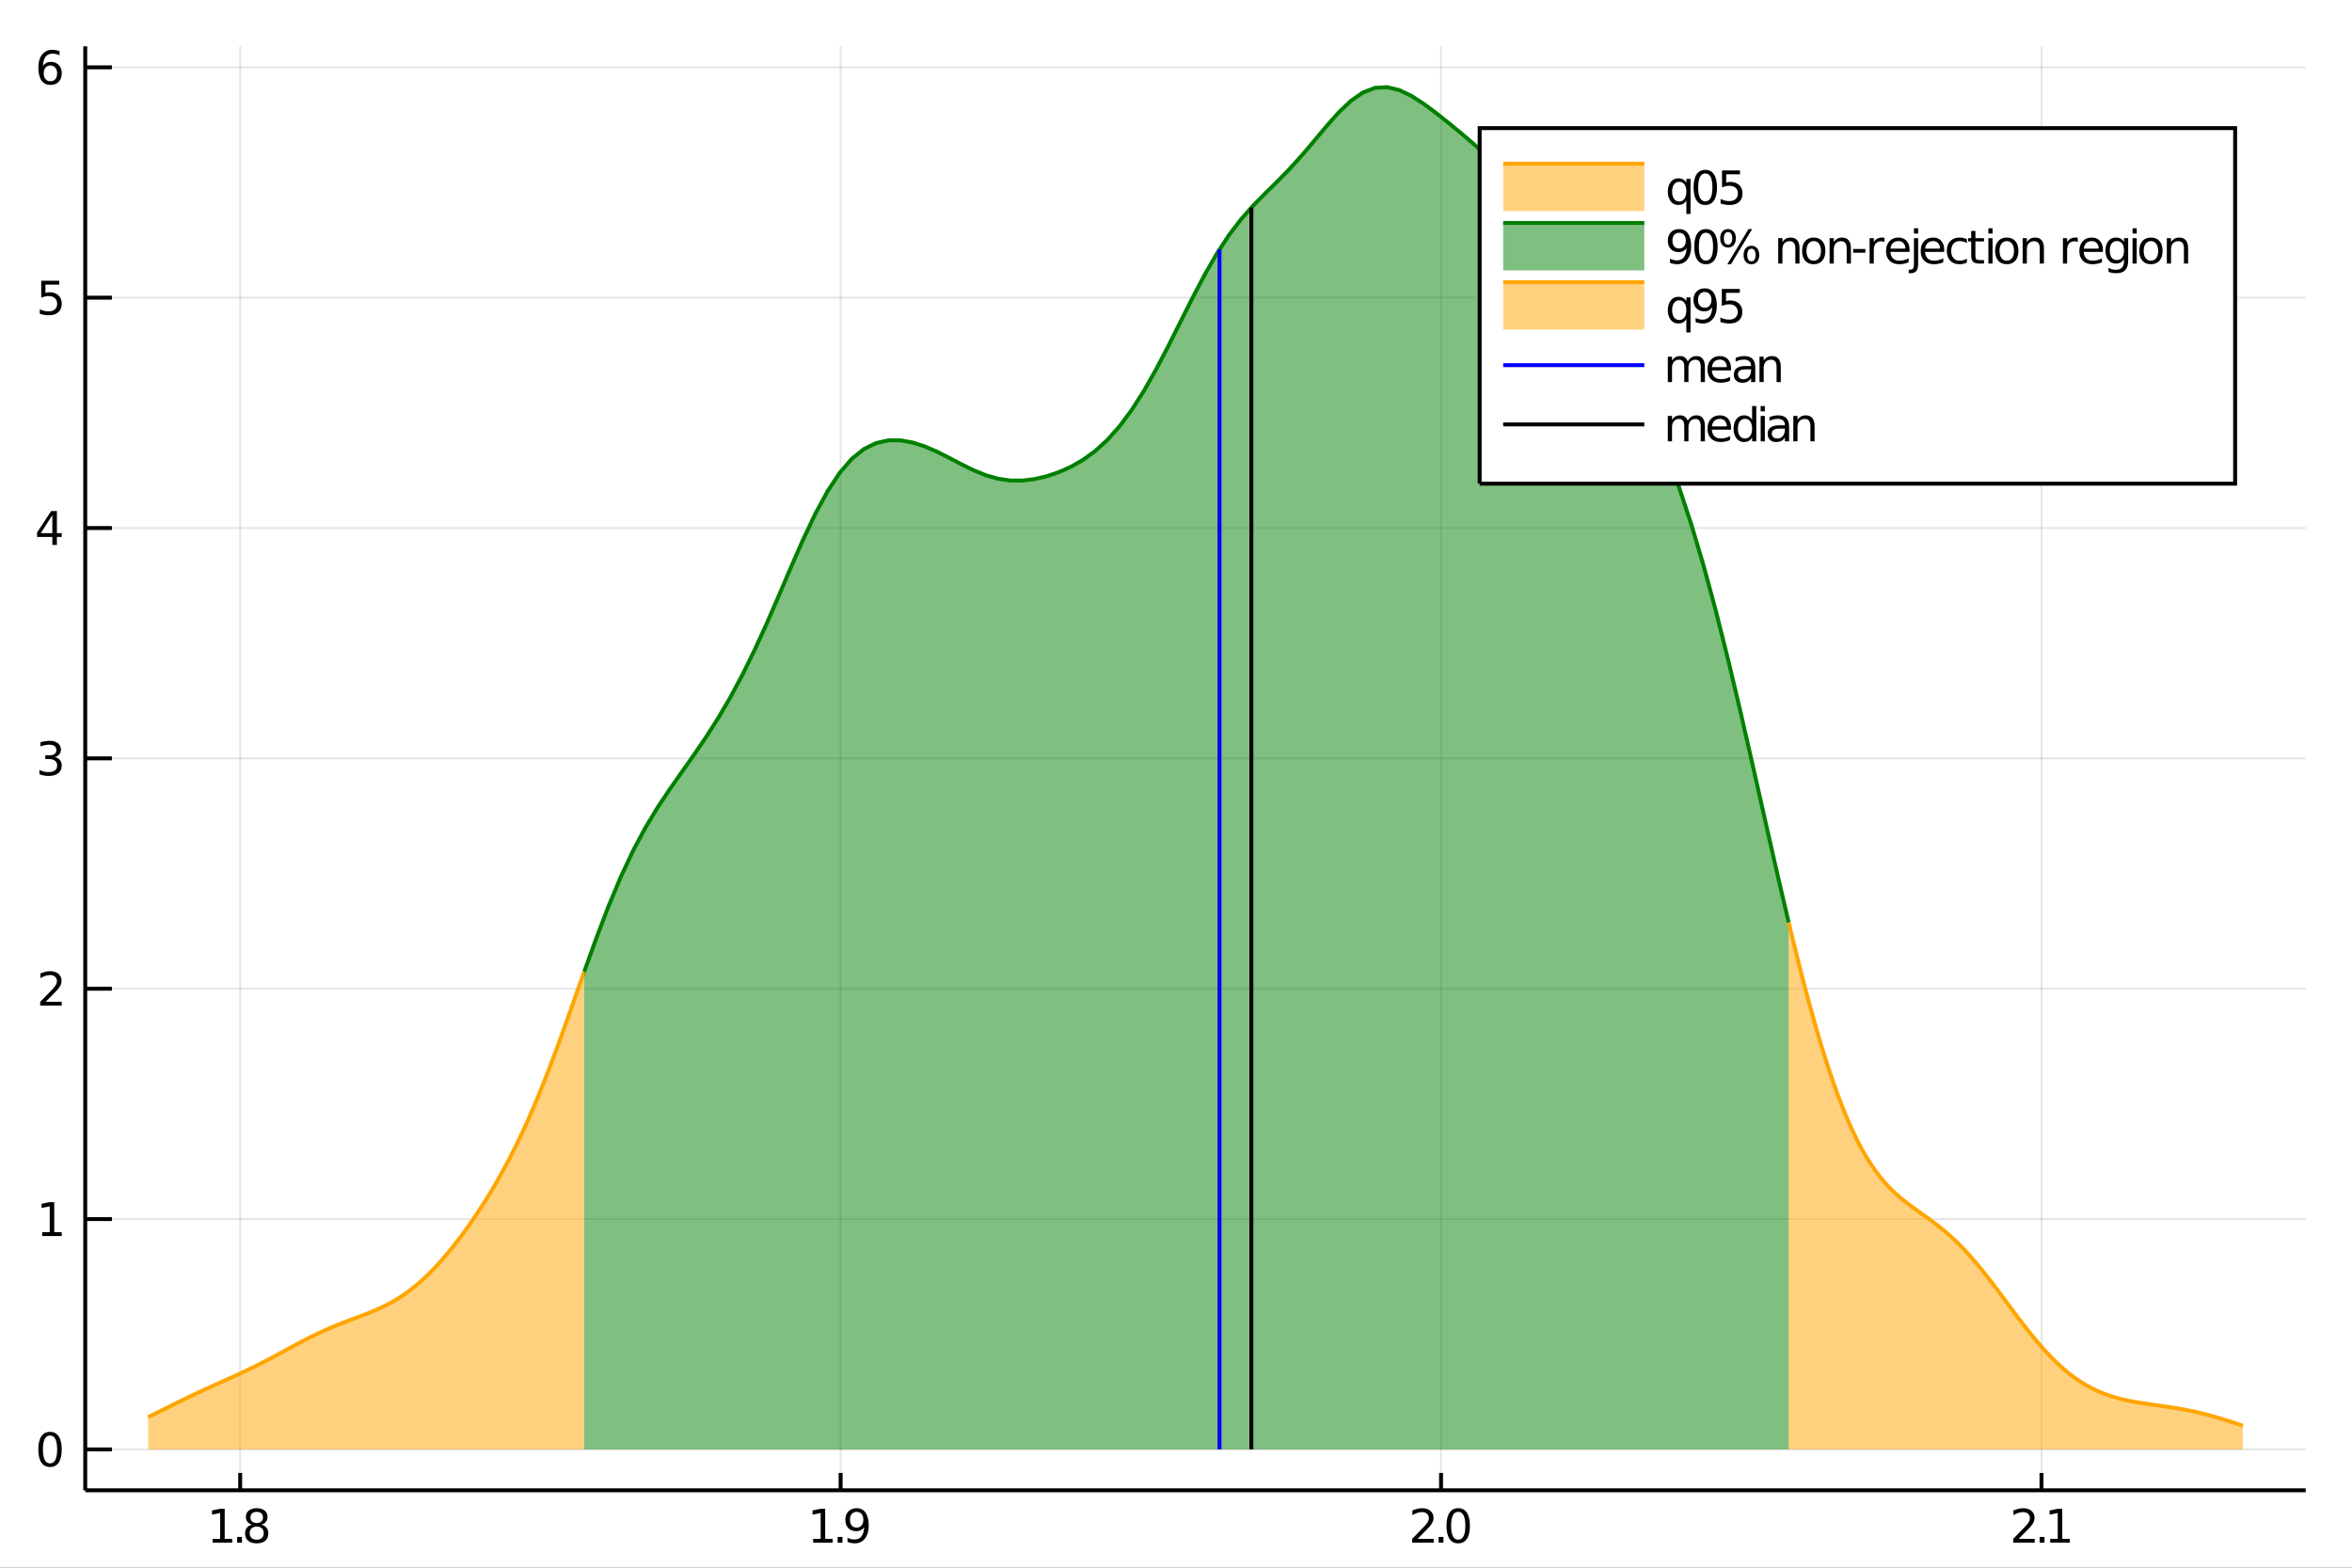 <?xml version="1.0" encoding="utf-8"?>
<svg xmlns="http://www.w3.org/2000/svg" xmlns:xlink="http://www.w3.org/1999/xlink" width="600" height="400" viewBox="0 0 2400 1600">
<rect x="0" y="0" width="2400" height="1600" fill="#333333" stroke="none"/>
<defs>
  <clipPath id="clip050">
    <rect x="0" y="0" width="2400" height="1600"/>
  </clipPath>
</defs>
<path clip-path="url(#clip050)" d="
M0 1600 L2400 1600 L2400 0 L0 0  Z
  " fill="#ffffff" fill-rule="evenodd" fill-opacity="1"/>
<defs>
  <clipPath id="clip051">
    <rect x="480" y="0" width="1681" height="1600"/>
  </clipPath>
</defs>
<path clip-path="url(#clip050)" d="
M86.992 1521.01 L2352.76 1521.01 L2352.76 47.244 L86.992 47.244  Z
  " fill="#ffffff" fill-rule="evenodd" fill-opacity="1"/>
<defs>
  <clipPath id="clip052">
    <rect x="86" y="47" width="2267" height="1475"/>
  </clipPath>
</defs>
<polyline clip-path="url(#clip052)" style="stroke:#000000; stroke-width:2; stroke-opacity:0.1; fill:none" points="
  245.074,1521.01 245.074,47.244 
  "/>
<polyline clip-path="url(#clip052)" style="stroke:#000000; stroke-width:2; stroke-opacity:0.1; fill:none" points="
  857.765,1521.01 857.765,47.244 
  "/>
<polyline clip-path="url(#clip052)" style="stroke:#000000; stroke-width:2; stroke-opacity:0.1; fill:none" points="
  1470.46,1521.01 1470.46,47.244 
  "/>
<polyline clip-path="url(#clip052)" style="stroke:#000000; stroke-width:2; stroke-opacity:0.1; fill:none" points="
  2083.15,1521.01 2083.15,47.244 
  "/>
<polyline clip-path="url(#clip052)" style="stroke:#000000; stroke-width:2; stroke-opacity:0.1; fill:none" points="
  86.992,1479.3 2352.76,1479.3 
  "/>
<polyline clip-path="url(#clip052)" style="stroke:#000000; stroke-width:2; stroke-opacity:0.1; fill:none" points="
  86.992,1244.2 2352.76,1244.2 
  "/>
<polyline clip-path="url(#clip052)" style="stroke:#000000; stroke-width:2; stroke-opacity:0.1; fill:none" points="
  86.992,1009.1 2352.76,1009.1 
  "/>
<polyline clip-path="url(#clip052)" style="stroke:#000000; stroke-width:2; stroke-opacity:0.1; fill:none" points="
  86.992,774.006 2352.76,774.006 
  "/>
<polyline clip-path="url(#clip052)" style="stroke:#000000; stroke-width:2; stroke-opacity:0.1; fill:none" points="
  86.992,538.909 2352.76,538.909 
  "/>
<polyline clip-path="url(#clip052)" style="stroke:#000000; stroke-width:2; stroke-opacity:0.1; fill:none" points="
  86.992,303.812 2352.76,303.812 
  "/>
<polyline clip-path="url(#clip052)" style="stroke:#000000; stroke-width:2; stroke-opacity:0.1; fill:none" points="
  86.992,68.715 2352.76,68.715 
  "/>
<polyline clip-path="url(#clip050)" style="stroke:#000000; stroke-width:4; stroke-opacity:1; fill:none" points="
  86.992,1521.01 2352.76,1521.01 
  "/>
<polyline clip-path="url(#clip050)" style="stroke:#000000; stroke-width:4; stroke-opacity:1; fill:none" points="
  86.992,1521.01 86.992,47.244 
  "/>
<polyline clip-path="url(#clip050)" style="stroke:#000000; stroke-width:4; stroke-opacity:1; fill:none" points="
  245.074,1521.01 245.074,1503.32 
  "/>
<polyline clip-path="url(#clip050)" style="stroke:#000000; stroke-width:4; stroke-opacity:1; fill:none" points="
  857.765,1521.01 857.765,1503.32 
  "/>
<polyline clip-path="url(#clip050)" style="stroke:#000000; stroke-width:4; stroke-opacity:1; fill:none" points="
  1470.46,1521.01 1470.46,1503.32 
  "/>
<polyline clip-path="url(#clip050)" style="stroke:#000000; stroke-width:4; stroke-opacity:1; fill:none" points="
  2083.15,1521.01 2083.15,1503.32 
  "/>
<polyline clip-path="url(#clip050)" style="stroke:#000000; stroke-width:4; stroke-opacity:1; fill:none" points="
  86.992,1479.3 114.181,1479.3 
  "/>
<polyline clip-path="url(#clip050)" style="stroke:#000000; stroke-width:4; stroke-opacity:1; fill:none" points="
  86.992,1244.2 114.181,1244.2 
  "/>
<polyline clip-path="url(#clip050)" style="stroke:#000000; stroke-width:4; stroke-opacity:1; fill:none" points="
  86.992,1009.1 114.181,1009.1 
  "/>
<polyline clip-path="url(#clip050)" style="stroke:#000000; stroke-width:4; stroke-opacity:1; fill:none" points="
  86.992,774.006 114.181,774.006 
  "/>
<polyline clip-path="url(#clip050)" style="stroke:#000000; stroke-width:4; stroke-opacity:1; fill:none" points="
  86.992,538.909 114.181,538.909 
  "/>
<polyline clip-path="url(#clip050)" style="stroke:#000000; stroke-width:4; stroke-opacity:1; fill:none" points="
  86.992,303.812 114.181,303.812 
  "/>
<polyline clip-path="url(#clip050)" style="stroke:#000000; stroke-width:4; stroke-opacity:1; fill:none" points="
  86.992,68.715 114.181,68.715 
  "/>
<path clip-path="url(#clip050)" d="M 0 0 M217.018 1570.54 L224.657 1570.54 L224.657 1544.18 L216.347 1545.85 L216.347 1541.59 L224.611 1539.92 L229.287 1539.92 L229.287 1570.54 L236.926 1570.54 L236.926 1574.48 L217.018 1574.48 L217.018 1570.54 Z" fill="#000000" fill-rule="evenodd" fill-opacity="1" /><path clip-path="url(#clip050)" d="M 0 0 M241.995 1568.6 L246.879 1568.6 L246.879 1574.48 L241.995 1574.48 L241.995 1568.6 Z" fill="#000000" fill-rule="evenodd" fill-opacity="1" /><path clip-path="url(#clip050)" d="M 0 0 M261.949 1558.07 Q258.615 1558.07 256.694 1559.85 Q254.796 1561.63 254.796 1564.76 Q254.796 1567.88 256.694 1569.67 Q258.615 1571.45 261.949 1571.45 Q265.282 1571.45 267.203 1569.67 Q269.125 1567.86 269.125 1564.76 Q269.125 1561.63 267.203 1559.85 Q265.305 1558.07 261.949 1558.07 M257.273 1556.08 Q254.264 1555.34 252.574 1553.28 Q250.907 1551.22 250.907 1548.25 Q250.907 1544.11 253.847 1541.7 Q256.81 1539.29 261.949 1539.29 Q267.111 1539.29 270.051 1541.7 Q272.99 1544.11 272.99 1548.25 Q272.99 1551.22 271.301 1553.28 Q269.634 1555.34 266.648 1556.08 Q270.027 1556.86 271.902 1559.16 Q273.801 1561.45 273.801 1564.76 Q273.801 1569.78 270.722 1572.47 Q267.666 1575.15 261.949 1575.15 Q256.231 1575.15 253.153 1572.47 Q250.097 1569.78 250.097 1564.76 Q250.097 1561.45 251.995 1559.16 Q253.893 1556.86 257.273 1556.08 M255.56 1548.69 Q255.56 1551.38 257.227 1552.88 Q258.916 1554.39 261.949 1554.39 Q264.958 1554.39 266.648 1552.88 Q268.361 1551.38 268.361 1548.69 Q268.361 1546.01 266.648 1544.5 Q264.958 1543 261.949 1543 Q258.916 1543 257.227 1544.5 Q255.56 1546.01 255.56 1548.69 Z" fill="#000000" fill-rule="evenodd" fill-opacity="1" /><path clip-path="url(#clip050)" d="M 0 0 M829.756 1570.54 L837.395 1570.54 L837.395 1544.18 L829.085 1545.85 L829.085 1541.59 L837.349 1539.92 L842.025 1539.92 L842.025 1570.54 L849.664 1570.54 L849.664 1574.48 L829.756 1574.48 L829.756 1570.54 Z" fill="#000000" fill-rule="evenodd" fill-opacity="1" /><path clip-path="url(#clip050)" d="M 0 0 M854.733 1568.6 L859.617 1568.6 L859.617 1574.48 L854.733 1574.48 L854.733 1568.6 Z" fill="#000000" fill-rule="evenodd" fill-opacity="1" /><path clip-path="url(#clip050)" d="M 0 0 M864.825 1573.76 L864.825 1569.5 Q866.585 1570.34 868.39 1570.78 Q870.196 1571.22 871.932 1571.22 Q876.562 1571.22 878.992 1568.11 Q881.446 1564.99 881.793 1558.65 Q880.45 1560.64 878.39 1561.7 Q876.33 1562.77 873.83 1562.77 Q868.645 1562.77 865.613 1559.64 Q862.603 1556.49 862.603 1551.05 Q862.603 1545.73 865.751 1542.51 Q868.9 1539.29 874.131 1539.29 Q880.126 1539.29 883.274 1543.9 Q886.446 1548.48 886.446 1557.23 Q886.446 1565.41 882.557 1570.29 Q878.691 1575.15 872.14 1575.15 Q870.381 1575.15 868.575 1574.8 Q866.77 1574.46 864.825 1573.76 M874.131 1559.11 Q877.279 1559.11 879.108 1556.96 Q880.96 1554.8 880.96 1551.05 Q880.96 1547.33 879.108 1545.17 Q877.279 1543 874.131 1543 Q870.983 1543 869.131 1545.17 Q867.302 1547.33 867.302 1551.05 Q867.302 1554.8 869.131 1556.96 Q870.983 1559.11 874.131 1559.11 Z" fill="#000000" fill-rule="evenodd" fill-opacity="1" /><path clip-path="url(#clip050)" d="M 0 0 M1446.63 1570.54 L1462.95 1570.54 L1462.95 1574.48 L1441 1574.48 L1441 1570.54 Q1443.66 1567.79 1448.25 1563.16 Q1452.85 1558.51 1454.03 1557.17 Q1456.28 1554.64 1457.16 1552.91 Q1458.06 1551.15 1458.06 1549.46 Q1458.06 1546.7 1456.12 1544.97 Q1454.2 1543.23 1451.09 1543.23 Q1448.89 1543.23 1446.44 1543.99 Q1444.01 1544.76 1441.23 1546.31 L1441.23 1541.59 Q1444.06 1540.45 1446.51 1539.87 Q1448.96 1539.29 1451 1539.29 Q1456.37 1539.29 1459.57 1541.98 Q1462.76 1544.67 1462.76 1549.16 Q1462.76 1551.29 1461.95 1553.21 Q1461.16 1555.1 1459.06 1557.7 Q1458.48 1558.37 1455.38 1561.59 Q1452.27 1564.78 1446.63 1570.54 Z" fill="#000000" fill-rule="evenodd" fill-opacity="1" /><path clip-path="url(#clip050)" d="M 0 0 M1468.01 1568.6 L1472.9 1568.6 L1472.9 1574.48 L1468.01 1574.48 L1468.01 1568.6 Z" fill="#000000" fill-rule="evenodd" fill-opacity="1" /><path clip-path="url(#clip050)" d="M 0 0 M1487.97 1543 Q1484.36 1543 1482.53 1546.56 Q1480.72 1550.11 1480.72 1557.23 Q1480.72 1564.34 1482.53 1567.91 Q1484.36 1571.45 1487.97 1571.45 Q1491.6 1571.45 1493.41 1567.91 Q1495.24 1564.34 1495.24 1557.23 Q1495.24 1550.11 1493.41 1546.56 Q1491.6 1543 1487.97 1543 M1487.97 1539.29 Q1493.78 1539.29 1496.83 1543.9 Q1499.91 1548.48 1499.91 1557.23 Q1499.91 1565.96 1496.83 1570.57 Q1493.78 1575.15 1487.97 1575.15 Q1482.16 1575.15 1479.08 1570.57 Q1476.02 1565.96 1476.02 1557.23 Q1476.02 1548.48 1479.08 1543.9 Q1482.16 1539.29 1487.97 1539.29 Z" fill="#000000" fill-rule="evenodd" fill-opacity="1" /><path clip-path="url(#clip050)" d="M 0 0 M2059.93 1570.54 L2076.25 1570.54 L2076.25 1574.48 L2054.31 1574.48 L2054.31 1570.54 Q2056.97 1567.79 2061.55 1563.16 Q2066.16 1558.51 2067.34 1557.17 Q2069.58 1554.64 2070.46 1552.91 Q2071.37 1551.15 2071.37 1549.46 Q2071.37 1546.7 2069.42 1544.97 Q2067.5 1543.23 2064.4 1543.23 Q2062.2 1543.23 2059.75 1543.99 Q2057.32 1544.76 2054.54 1546.31 L2054.54 1541.59 Q2057.36 1540.45 2059.81 1539.87 Q2062.27 1539.29 2064.31 1539.29 Q2069.68 1539.29 2072.87 1541.98 Q2076.06 1544.67 2076.06 1549.16 Q2076.06 1551.29 2075.25 1553.21 Q2074.47 1555.1 2072.36 1557.7 Q2071.78 1558.37 2068.68 1561.59 Q2065.58 1564.78 2059.93 1570.54 Z" fill="#000000" fill-rule="evenodd" fill-opacity="1" /><path clip-path="url(#clip050)" d="M 0 0 M2081.32 1568.6 L2086.2 1568.6 L2086.2 1574.48 L2081.32 1574.48 L2081.32 1568.6 Z" fill="#000000" fill-rule="evenodd" fill-opacity="1" /><path clip-path="url(#clip050)" d="M 0 0 M2092.08 1570.54 L2099.72 1570.54 L2099.72 1544.18 L2091.41 1545.85 L2091.41 1541.59 L2099.68 1539.92 L2104.35 1539.92 L2104.35 1570.54 L2111.99 1570.54 L2111.99 1574.48 L2092.08 1574.48 L2092.08 1570.54 Z" fill="#000000" fill-rule="evenodd" fill-opacity="1" /><path clip-path="url(#clip050)" d="M 0 0 M51.048 1465.1 Q47.437 1465.1 45.608 1468.66 Q43.802 1472.2 43.802 1479.33 Q43.802 1486.44 45.608 1490 Q47.437 1493.55 51.048 1493.55 Q54.682 1493.55 56.487 1490 Q58.316 1486.44 58.316 1479.33 Q58.316 1472.2 56.487 1468.66 Q54.682 1465.1 51.048 1465.1 M51.048 1461.39 Q56.858 1461.39 59.913 1466 Q62.992 1470.58 62.992 1479.33 Q62.992 1488.06 59.913 1492.67 Q56.858 1497.25 51.048 1497.25 Q45.238 1497.25 42.159 1492.67 Q39.103 1488.06 39.103 1479.33 Q39.103 1470.58 42.159 1466 Q45.238 1461.39 51.048 1461.39 Z" fill="#000000" fill-rule="evenodd" fill-opacity="1" /><path clip-path="url(#clip050)" d="M 0 0 M43.085 1257.55 L50.724 1257.55 L50.724 1231.18 L42.413 1232.85 L42.413 1228.59 L50.677 1226.92 L55.353 1226.92 L55.353 1257.55 L62.992 1257.55 L62.992 1261.48 L43.085 1261.48 L43.085 1257.55 Z" fill="#000000" fill-rule="evenodd" fill-opacity="1" /><path clip-path="url(#clip050)" d="M 0 0 M46.673 1022.45 L62.992 1022.45 L62.992 1026.38 L41.048 1026.38 L41.048 1022.45 Q43.71 1019.69 48.293 1015.06 Q52.9 1010.41 54.08 1009.07 Q56.325 1006.55 57.205 1004.81 Q58.108 1003.05 58.108 1001.36 Q58.108 998.606 56.163 996.87 Q54.242 995.133 51.14 995.133 Q48.941 995.133 46.488 995.897 Q44.057 996.661 41.279 998.212 L41.279 993.49 Q44.103 992.356 46.557 991.777 Q49.011 991.198 51.048 991.198 Q56.418 991.198 59.612 993.883 Q62.807 996.569 62.807 1001.06 Q62.807 1003.19 61.997 1005.11 Q61.21 1007.01 59.103 1009.6 Q58.525 1010.27 55.423 1013.49 Q52.321 1016.68 46.673 1022.45 Z" fill="#000000" fill-rule="evenodd" fill-opacity="1" /><path clip-path="url(#clip050)" d="M 0 0 M55.862 772.652 Q59.219 773.37 61.094 775.638 Q62.992 777.907 62.992 781.24 Q62.992 786.356 59.474 789.157 Q55.955 791.957 49.474 791.957 Q47.298 791.957 44.983 791.518 Q42.691 791.101 40.238 790.245 L40.238 785.731 Q42.182 786.865 44.497 787.444 Q46.812 788.022 49.335 788.022 Q53.733 788.022 56.025 786.286 Q58.339 784.55 58.339 781.24 Q58.339 778.184 56.187 776.471 Q54.057 774.735 50.238 774.735 L46.21 774.735 L46.21 770.893 L50.423 770.893 Q53.872 770.893 55.7 769.527 Q57.529 768.138 57.529 765.546 Q57.529 762.884 55.631 761.472 Q53.756 760.036 50.238 760.036 Q48.316 760.036 46.117 760.453 Q43.918 760.87 41.279 761.749 L41.279 757.583 Q43.941 756.842 46.256 756.472 Q48.594 756.101 50.654 756.101 Q55.978 756.101 59.08 758.532 Q62.182 760.939 62.182 765.059 Q62.182 767.93 60.538 769.921 Q58.895 771.888 55.862 772.652 Z" fill="#000000" fill-rule="evenodd" fill-opacity="1" /><path clip-path="url(#clip050)" d="M 0 0 M53.409 525.703 L41.603 544.152 L53.409 544.152 L53.409 525.703 M52.182 521.629 L58.062 521.629 L58.062 544.152 L62.992 544.152 L62.992 548.041 L58.062 548.041 L58.062 556.189 L53.409 556.189 L53.409 548.041 L37.807 548.041 L37.807 543.527 L52.182 521.629 Z" fill="#000000" fill-rule="evenodd" fill-opacity="1" /><path clip-path="url(#clip050)" d="M 0 0 M42.09 286.532 L60.446 286.532 L60.446 290.467 L46.372 290.467 L46.372 298.939 Q47.39 298.592 48.409 298.43 Q49.427 298.245 50.446 298.245 Q56.233 298.245 59.612 301.416 Q62.992 304.587 62.992 310.004 Q62.992 315.583 59.52 318.685 Q56.048 321.763 49.728 321.763 Q47.552 321.763 45.284 321.393 Q43.038 321.022 40.631 320.282 L40.631 315.583 Q42.715 316.717 44.937 317.273 Q47.159 317.828 49.636 317.828 Q53.64 317.828 55.978 315.722 Q58.316 313.615 58.316 310.004 Q58.316 306.393 55.978 304.286 Q53.64 302.18 49.636 302.18 Q47.761 302.18 45.886 302.597 Q44.034 303.013 42.09 303.893 L42.09 286.532 Z" fill="#000000" fill-rule="evenodd" fill-opacity="1" /><path clip-path="url(#clip050)" d="M 0 0 M51.464 66.851 Q48.316 66.851 46.464 69.004 Q44.636 71.157 44.636 74.907 Q44.636 78.634 46.464 80.81 Q48.316 82.962 51.464 82.962 Q54.612 82.962 56.441 80.81 Q58.293 78.634 58.293 74.907 Q58.293 71.157 56.441 69.004 Q54.612 66.851 51.464 66.851 M60.747 52.199 L60.747 56.458 Q58.987 55.625 57.182 55.185 Q55.4 54.745 53.64 54.745 Q49.011 54.745 46.557 57.87 Q44.127 60.995 43.779 67.314 Q45.145 65.3 47.205 64.236 Q49.265 63.148 51.742 63.148 Q56.95 63.148 59.96 66.319 Q62.992 69.467 62.992 74.907 Q62.992 80.231 59.844 83.448 Q56.696 86.666 51.464 86.666 Q45.469 86.666 42.298 82.083 Q39.127 77.476 39.127 68.749 Q39.127 60.555 43.015 55.694 Q46.904 50.81 53.455 50.81 Q55.214 50.81 56.997 51.157 Q58.802 51.504 60.747 52.199 Z" fill="#000000" fill-rule="evenodd" fill-opacity="1" /><path clip-path="url(#clip052)" d="
M151.118 1446.35 L155.613 1444.15 L160.109 1441.92 L164.605 1439.68 L169.101 1437.44 L173.597 1435.19 L178.092 1432.95 L182.588 1430.73 L187.084 1428.53 L191.58 1426.35 
  L196.076 1424.2 L200.572 1422.07 L205.067 1419.97 L209.563 1417.9 L214.059 1415.85 L218.555 1413.82 L223.051 1411.8 L227.547 1409.78 L232.042 1407.76 L236.538 1405.73 
  L241.034 1403.68 L245.53 1401.6 L250.026 1399.49 L254.521 1397.34 L259.017 1395.15 L263.513 1392.91 L268.009 1390.63 L272.505 1388.3 L277.001 1385.93 L281.496 1383.53 
  L285.992 1381.1 L290.488 1378.66 L294.984 1376.22 L299.48 1373.78 L303.976 1371.37 L308.471 1368.99 L312.967 1366.65 L317.463 1364.37 L321.959 1362.16 L326.455 1360.02 
  L330.95 1357.96 L335.446 1355.98 L339.942 1354.07 L344.438 1352.23 L348.934 1350.46 L353.43 1348.73 L357.925 1347.03 L362.421 1345.35 L366.917 1343.67 L371.413 1341.95 
  L375.909 1340.19 L380.405 1338.35 L384.9 1336.41 L389.396 1334.36 L393.892 1332.15 L398.388 1329.79 L402.884 1327.24 L407.379 1324.49 L411.875 1321.52 L416.371 1318.34 
  L420.867 1314.92 L425.363 1311.26 L429.859 1307.36 L434.354 1303.23 L438.85 1298.85 L443.346 1294.24 L447.842 1289.4 L452.338 1284.33 L456.834 1279.05 L461.329 1273.55 
  L465.825 1267.85 L470.321 1261.94 L474.817 1255.84 L479.313 1249.53 L483.809 1243.02 L488.304 1236.31 L492.8 1229.38 L497.296 1222.23 L501.792 1214.85 L506.288 1207.21 
  L510.783 1199.31 L515.279 1191.13 L519.775 1182.65 L524.271 1173.86 L528.767 1164.73 L533.263 1155.27 L537.758 1145.45 L542.254 1135.27 L546.75 1124.74 L551.246 1113.86 
  L555.742 1102.63 L560.238 1091.09 L564.733 1079.25 L569.229 1067.15 L573.725 1054.82 L578.221 1042.31 L582.717 1029.67 L587.212 1016.95 L591.708 1004.22 L596.204 991.518 
  L596.204 1479.3 L591.708 1479.3 L587.212 1479.3 L582.717 1479.3 L578.221 1479.3 L573.725 1479.3 L569.229 1479.3 L564.733 1479.3 L560.238 1479.3 L555.742 1479.3 
  L551.246 1479.3 L546.75 1479.3 L542.254 1479.3 L537.758 1479.3 L533.263 1479.3 L528.767 1479.3 L524.271 1479.3 L519.775 1479.3 L515.279 1479.3 L510.783 1479.3 
  L506.288 1479.3 L501.792 1479.3 L497.296 1479.3 L492.8 1479.3 L488.304 1479.3 L483.809 1479.3 L479.313 1479.3 L474.817 1479.3 L470.321 1479.3 L465.825 1479.3 
  L461.329 1479.3 L456.834 1479.3 L452.338 1479.3 L447.842 1479.3 L443.346 1479.3 L438.85 1479.3 L434.354 1479.3 L429.859 1479.3 L425.363 1479.3 L420.867 1479.3 
  L416.371 1479.3 L411.875 1479.3 L407.379 1479.3 L402.884 1479.3 L398.388 1479.3 L393.892 1479.3 L389.396 1479.3 L384.9 1479.3 L380.405 1479.3 L375.909 1479.3 
  L371.413 1479.3 L366.917 1479.3 L362.421 1479.3 L357.925 1479.3 L353.43 1479.3 L348.934 1479.3 L344.438 1479.3 L339.942 1479.3 L335.446 1479.3 L330.95 1479.3 
  L326.455 1479.3 L321.959 1479.3 L317.463 1479.3 L312.967 1479.3 L308.471 1479.3 L303.976 1479.3 L299.48 1479.3 L294.984 1479.3 L290.488 1479.3 L285.992 1479.3 
  L281.496 1479.3 L277.001 1479.3 L272.505 1479.3 L268.009 1479.3 L263.513 1479.3 L259.017 1479.3 L254.521 1479.3 L250.026 1479.3 L245.53 1479.3 L241.034 1479.3 
  L236.538 1479.3 L232.042 1479.3 L227.547 1479.3 L223.051 1479.3 L218.555 1479.3 L214.059 1479.3 L209.563 1479.3 L205.067 1479.3 L200.572 1479.3 L196.076 1479.3 
  L191.58 1479.3 L187.084 1479.3 L182.588 1479.3 L178.092 1479.3 L173.597 1479.3 L169.101 1479.3 L164.605 1479.3 L160.109 1479.3 L155.613 1479.3 L151.118 1479.3 
   Z
  " fill="#ffa500" fill-rule="evenodd" fill-opacity="0.5"/>
<polyline clip-path="url(#clip052)" style="stroke:#ffa500; stroke-width:4; stroke-opacity:1; fill:none" points="
  151.118,1446.35 155.613,1444.15 160.109,1441.92 164.605,1439.68 169.101,1437.44 173.597,1435.19 178.092,1432.95 182.588,1430.73 187.084,1428.53 191.58,1426.35 
  196.076,1424.2 200.572,1422.07 205.067,1419.97 209.563,1417.9 214.059,1415.85 218.555,1413.82 223.051,1411.8 227.547,1409.78 232.042,1407.76 236.538,1405.73 
  241.034,1403.68 245.53,1401.6 250.026,1399.49 254.521,1397.34 259.017,1395.15 263.513,1392.91 268.009,1390.63 272.505,1388.3 277.001,1385.93 281.496,1383.53 
  285.992,1381.1 290.488,1378.66 294.984,1376.22 299.48,1373.78 303.976,1371.37 308.471,1368.99 312.967,1366.65 317.463,1364.37 321.959,1362.16 326.455,1360.02 
  330.95,1357.96 335.446,1355.98 339.942,1354.07 344.438,1352.23 348.934,1350.46 353.43,1348.73 357.925,1347.03 362.421,1345.35 366.917,1343.67 371.413,1341.95 
  375.909,1340.19 380.405,1338.35 384.9,1336.41 389.396,1334.36 393.892,1332.15 398.388,1329.79 402.884,1327.24 407.379,1324.49 411.875,1321.52 416.371,1318.34 
  420.867,1314.92 425.363,1311.26 429.859,1307.36 434.354,1303.23 438.85,1298.85 443.346,1294.24 447.842,1289.4 452.338,1284.33 456.834,1279.05 461.329,1273.55 
  465.825,1267.85 470.321,1261.94 474.817,1255.84 479.313,1249.53 483.809,1243.02 488.304,1236.31 492.8,1229.38 497.296,1222.23 501.792,1214.85 506.288,1207.21 
  510.783,1199.31 515.279,1191.13 519.775,1182.65 524.271,1173.86 528.767,1164.73 533.263,1155.27 537.758,1145.45 542.254,1135.27 546.75,1124.74 551.246,1113.86 
  555.742,1102.63 560.238,1091.09 564.733,1079.25 569.229,1067.15 573.725,1054.82 578.221,1042.31 582.717,1029.67 587.212,1016.95 591.708,1004.22 596.204,991.518 
  
  "/>
<path clip-path="url(#clip052)" d="
M596.204 991.518 L608.618 957.143 L621.033 924.674 L633.447 894.993 L645.861 868.541 L658.275 845.266 L670.69 824.676 L683.104 805.98 L695.518 788.272 L707.932 770.677 
  L720.347 752.448 L732.761 732.986 L745.175 711.834 L757.589 688.684 L770.004 663.427 L782.418 636.239 L794.832 607.662 L807.246 578.626 L819.661 550.356 L832.075 524.18 
  L844.489 501.285 L856.903 482.503 L869.318 468.182 L881.732 458.216 L894.146 452.16 L906.56 449.424 L918.975 449.42 L931.389 451.645 L943.803 455.669 L956.217 461.061 
  L968.632 467.317 L981.046 473.83 L993.46 479.933 L1005.87 485.001 L1018.29 488.567 L1030.7 490.394 L1043.12 490.484 L1055.53 488.991 L1067.95 486.106 L1080.36 481.931 
  L1092.77 476.406 L1105.19 469.304 L1117.6 460.279 L1130.02 448.957 L1142.43 435.028 L1154.85 418.329 L1167.26 398.901 L1179.67 377.043 L1192.09 353.331 L1204.5 328.605 
  L1216.92 303.899 L1229.33 280.298 L1241.75 258.739 L1254.16 239.802 L1266.57 223.567 L1278.99 209.586 L1291.4 196.999 L1303.82 184.782 L1316.23 172.051 L1328.64 158.333 
  L1341.06 143.723 L1353.47 128.891 L1365.89 114.923 L1378.3 103.061 L1390.72 94.401 L1403.13 89.643 L1415.54 88.954 L1427.96 91.973 L1440.37 97.951 L1452.79 105.975 
  L1465.2 115.207 L1477.62 125.053 L1490.03 135.249 L1502.44 145.82 L1514.86 156.993 L1527.27 169.065 L1539.69 182.306 L1552.1 196.898 L1564.52 212.913 L1576.93 230.316 
  L1589.34 248.988 L1601.76 268.751 L1614.17 289.416 L1626.59 310.834 L1639 332.964 L1651.42 355.914 L1663.83 379.976 L1676.24 405.605 L1688.66 433.38 L1701.07 463.924 
  L1713.49 497.818 L1725.9 535.513 L1738.32 577.241 L1750.73 622.954 L1763.14 672.282 L1775.56 724.541 L1787.97 778.775 L1800.39 833.841 L1812.8 888.499 L1825.21 941.517 
  L1825.21 1479.3 L1812.8 1479.3 L1800.39 1479.3 L1787.97 1479.3 L1775.56 1479.3 L1763.14 1479.3 L1750.73 1479.3 L1738.32 1479.3 L1725.9 1479.3 L1713.49 1479.3 
  L1701.07 1479.3 L1688.66 1479.3 L1676.24 1479.3 L1663.83 1479.3 L1651.42 1479.3 L1639 1479.3 L1626.59 1479.3 L1614.17 1479.3 L1601.76 1479.3 L1589.34 1479.3 
  L1576.93 1479.3 L1564.52 1479.3 L1552.1 1479.3 L1539.69 1479.3 L1527.27 1479.3 L1514.86 1479.3 L1502.44 1479.3 L1490.03 1479.3 L1477.62 1479.3 L1465.2 1479.3 
  L1452.79 1479.3 L1440.37 1479.3 L1427.96 1479.3 L1415.54 1479.3 L1403.13 1479.3 L1390.72 1479.3 L1378.3 1479.3 L1365.89 1479.3 L1353.47 1479.3 L1341.06 1479.3 
  L1328.64 1479.3 L1316.23 1479.3 L1303.82 1479.3 L1291.4 1479.3 L1278.99 1479.3 L1266.57 1479.3 L1254.16 1479.3 L1241.75 1479.3 L1229.33 1479.3 L1216.92 1479.3 
  L1204.5 1479.3 L1192.09 1479.3 L1179.67 1479.3 L1167.26 1479.3 L1154.85 1479.3 L1142.43 1479.3 L1130.02 1479.3 L1117.6 1479.3 L1105.19 1479.3 L1092.77 1479.3 
  L1080.36 1479.3 L1067.95 1479.3 L1055.53 1479.3 L1043.12 1479.3 L1030.7 1479.3 L1018.29 1479.3 L1005.87 1479.3 L993.46 1479.3 L981.046 1479.3 L968.632 1479.3 
  L956.217 1479.3 L943.803 1479.3 L931.389 1479.3 L918.975 1479.3 L906.56 1479.3 L894.146 1479.3 L881.732 1479.3 L869.318 1479.3 L856.903 1479.3 L844.489 1479.3 
  L832.075 1479.3 L819.661 1479.3 L807.246 1479.3 L794.832 1479.3 L782.418 1479.3 L770.004 1479.3 L757.589 1479.3 L745.175 1479.3 L732.761 1479.3 L720.347 1479.3 
  L707.932 1479.3 L695.518 1479.3 L683.104 1479.3 L670.69 1479.3 L658.275 1479.3 L645.861 1479.3 L633.447 1479.3 L621.033 1479.3 L608.618 1479.3 L596.204 1479.3 
   Z
  " fill="#008000" fill-rule="evenodd" fill-opacity="0.5"/>
<polyline clip-path="url(#clip052)" style="stroke:#008000; stroke-width:4; stroke-opacity:1; fill:none" points="
  596.204,991.518 608.618,957.143 621.033,924.674 633.447,894.993 645.861,868.541 658.275,845.266 670.69,824.676 683.104,805.98 695.518,788.272 707.932,770.677 
  720.347,752.448 732.761,732.986 745.175,711.834 757.589,688.684 770.004,663.427 782.418,636.239 794.832,607.662 807.246,578.626 819.661,550.356 832.075,524.18 
  844.489,501.285 856.903,482.503 869.318,468.182 881.732,458.216 894.146,452.16 906.56,449.424 918.975,449.42 931.389,451.645 943.803,455.669 956.217,461.061 
  968.632,467.317 981.046,473.83 993.46,479.933 1005.87,485.001 1018.29,488.567 1030.7,490.394 1043.12,490.484 1055.53,488.991 1067.95,486.106 1080.36,481.931 
  1092.77,476.406 1105.19,469.304 1117.6,460.279 1130.02,448.957 1142.43,435.028 1154.85,418.329 1167.26,398.901 1179.67,377.043 1192.09,353.331 1204.5,328.605 
  1216.92,303.899 1229.33,280.298 1241.75,258.739 1254.16,239.802 1266.57,223.567 1278.99,209.586 1291.4,196.999 1303.82,184.782 1316.23,172.051 1328.64,158.333 
  1341.06,143.723 1353.47,128.891 1365.89,114.923 1378.3,103.061 1390.72,94.401 1403.13,89.643 1415.54,88.954 1427.96,91.973 1440.37,97.951 1452.79,105.975 
  1465.2,115.207 1477.62,125.053 1490.03,135.249 1502.44,145.82 1514.86,156.993 1527.27,169.065 1539.69,182.306 1552.1,196.898 1564.52,212.913 1576.93,230.316 
  1589.34,248.988 1601.76,268.751 1614.17,289.416 1626.59,310.834 1639,332.964 1651.42,355.914 1663.83,379.976 1676.24,405.605 1688.66,433.38 1701.07,463.924 
  1713.49,497.818 1725.9,535.513 1738.32,577.241 1750.73,622.954 1763.14,672.282 1775.56,724.541 1787.97,778.775 1800.39,833.841 1812.8,888.499 1825.21,941.517 
  
  "/>
<path clip-path="url(#clip052)" d="
M1825.21 941.517 L1829.9 960.84 L1834.58 979.707 L1839.26 998.064 L1843.94 1015.86 L1848.62 1033.04 L1853.3 1049.58 L1857.98 1065.42 L1862.66 1080.54 L1867.34 1094.91 
  L1872.02 1108.5 L1876.71 1121.3 L1881.39 1133.3 L1886.07 1144.5 L1890.75 1154.89 L1895.43 1164.5 L1900.11 1173.34 L1904.79 1181.44 L1909.47 1188.83 L1914.15 1195.55 
  L1918.83 1201.66 L1923.52 1207.2 L1928.2 1212.24 L1932.88 1216.84 L1937.56 1221.06 L1942.24 1224.96 L1946.92 1228.63 L1951.6 1232.11 L1956.28 1235.49 L1960.96 1238.81 
  L1965.64 1242.15 L1970.32 1245.54 L1975.01 1249.04 L1979.69 1252.69 L1984.37 1256.52 L1989.05 1260.56 L1993.73 1264.83 L1998.41 1269.34 L2003.09 1274.1 L2007.77 1279.1 
  L2012.45 1284.35 L2017.13 1289.81 L2021.82 1295.49 L2026.5 1301.35 L2031.18 1307.36 L2035.86 1313.49 L2040.54 1319.72 L2045.22 1326 L2049.9 1332.3 L2054.58 1338.57 
  L2059.26 1344.8 L2063.94 1350.93 L2068.63 1356.94 L2073.31 1362.79 L2077.99 1368.47 L2082.67 1373.93 L2087.35 1379.16 L2092.03 1384.15 L2096.71 1388.88 L2101.39 1393.33 
  L2106.07 1397.5 L2110.75 1401.39 L2115.43 1405 L2120.12 1408.32 L2124.8 1411.37 L2129.48 1414.16 L2134.16 1416.69 L2138.84 1418.98 L2143.52 1421.04 L2148.2 1422.88 
  L2152.88 1424.53 L2157.56 1426 L2162.24 1427.3 L2166.93 1428.46 L2171.61 1429.5 L2176.29 1430.43 L2180.97 1431.27 L2185.65 1432.04 L2190.33 1432.76 L2195.01 1433.44 
  L2199.69 1434.1 L2204.37 1434.76 L2209.05 1435.43 L2213.74 1436.12 L2218.42 1436.85 L2223.1 1437.62 L2227.78 1438.45 L2232.46 1439.35 L2237.14 1440.31 L2241.82 1441.34 
  L2246.5 1442.45 L2251.18 1443.64 L2255.86 1444.89 L2260.54 1446.21 L2265.23 1447.6 L2269.91 1449.04 L2274.59 1450.53 L2279.27 1452.05 L2283.95 1453.6 L2288.63 1455.17 
  L2288.63 1479.3 L2283.95 1479.3 L2279.27 1479.3 L2274.59 1479.3 L2269.91 1479.3 L2265.23 1479.3 L2260.54 1479.3 L2255.86 1479.3 L2251.18 1479.3 L2246.5 1479.3 
  L2241.82 1479.3 L2237.14 1479.3 L2232.46 1479.3 L2227.78 1479.3 L2223.1 1479.3 L2218.42 1479.3 L2213.74 1479.3 L2209.05 1479.3 L2204.37 1479.3 L2199.69 1479.3 
  L2195.01 1479.3 L2190.33 1479.3 L2185.65 1479.3 L2180.97 1479.3 L2176.29 1479.3 L2171.61 1479.3 L2166.93 1479.3 L2162.24 1479.3 L2157.56 1479.3 L2152.88 1479.3 
  L2148.2 1479.3 L2143.52 1479.3 L2138.84 1479.3 L2134.16 1479.3 L2129.48 1479.3 L2124.8 1479.3 L2120.12 1479.3 L2115.43 1479.3 L2110.75 1479.3 L2106.07 1479.3 
  L2101.39 1479.3 L2096.71 1479.3 L2092.03 1479.3 L2087.35 1479.3 L2082.67 1479.3 L2077.99 1479.3 L2073.31 1479.3 L2068.63 1479.3 L2063.94 1479.3 L2059.26 1479.3 
  L2054.58 1479.3 L2049.9 1479.3 L2045.22 1479.3 L2040.54 1479.3 L2035.86 1479.3 L2031.18 1479.3 L2026.5 1479.3 L2021.82 1479.3 L2017.13 1479.3 L2012.45 1479.3 
  L2007.77 1479.3 L2003.09 1479.3 L1998.41 1479.3 L1993.73 1479.3 L1989.05 1479.3 L1984.37 1479.3 L1979.69 1479.3 L1975.01 1479.3 L1970.32 1479.3 L1965.64 1479.3 
  L1960.96 1479.3 L1956.28 1479.3 L1951.6 1479.3 L1946.92 1479.3 L1942.24 1479.3 L1937.56 1479.3 L1932.88 1479.3 L1928.2 1479.3 L1923.52 1479.3 L1918.83 1479.3 
  L1914.15 1479.3 L1909.47 1479.3 L1904.79 1479.3 L1900.11 1479.3 L1895.43 1479.3 L1890.75 1479.3 L1886.07 1479.3 L1881.39 1479.3 L1876.71 1479.3 L1872.02 1479.3 
  L1867.34 1479.3 L1862.66 1479.3 L1857.98 1479.3 L1853.3 1479.3 L1848.62 1479.3 L1843.94 1479.3 L1839.26 1479.3 L1834.58 1479.3 L1829.9 1479.3 L1825.21 1479.3 
   Z
  " fill="#ffa500" fill-rule="evenodd" fill-opacity="0.5"/>
<polyline clip-path="url(#clip052)" style="stroke:#ffa500; stroke-width:4; stroke-opacity:1; fill:none" points="
  1825.21,941.517 1829.9,960.84 1834.58,979.707 1839.26,998.064 1843.94,1015.86 1848.62,1033.04 1853.3,1049.58 1857.98,1065.42 1862.66,1080.54 1867.34,1094.91 
  1872.02,1108.5 1876.71,1121.3 1881.39,1133.3 1886.07,1144.5 1890.75,1154.89 1895.43,1164.5 1900.11,1173.34 1904.79,1181.44 1909.47,1188.83 1914.15,1195.55 
  1918.83,1201.66 1923.52,1207.2 1928.2,1212.24 1932.88,1216.84 1937.56,1221.06 1942.24,1224.96 1946.92,1228.63 1951.6,1232.11 1956.28,1235.49 1960.96,1238.81 
  1965.64,1242.15 1970.32,1245.54 1975.01,1249.04 1979.69,1252.69 1984.37,1256.52 1989.05,1260.56 1993.73,1264.83 1998.41,1269.34 2003.09,1274.1 2007.77,1279.1 
  2012.45,1284.35 2017.13,1289.81 2021.82,1295.49 2026.5,1301.35 2031.18,1307.36 2035.86,1313.49 2040.54,1319.72 2045.22,1326 2049.9,1332.3 2054.58,1338.57 
  2059.26,1344.8 2063.94,1350.93 2068.63,1356.94 2073.31,1362.79 2077.99,1368.47 2082.67,1373.93 2087.35,1379.16 2092.03,1384.15 2096.71,1388.88 2101.39,1393.33 
  2106.07,1397.5 2110.75,1401.39 2115.43,1405 2120.12,1408.32 2124.8,1411.37 2129.48,1414.16 2134.16,1416.69 2138.84,1418.98 2143.52,1421.04 2148.2,1422.88 
  2152.88,1424.53 2157.56,1426 2162.24,1427.3 2166.93,1428.46 2171.61,1429.5 2176.29,1430.43 2180.97,1431.27 2185.65,1432.04 2190.33,1432.76 2195.01,1433.44 
  2199.69,1434.1 2204.37,1434.76 2209.05,1435.43 2213.74,1436.12 2218.42,1436.85 2223.1,1437.62 2227.78,1438.45 2232.46,1439.35 2237.14,1440.31 2241.82,1441.34 
  2246.5,1442.45 2251.18,1443.64 2255.86,1444.89 2260.54,1446.21 2265.23,1447.6 2269.91,1449.04 2274.59,1450.53 2279.27,1452.05 2283.95,1453.6 2288.63,1455.17 
  
  "/>
<polyline clip-path="url(#clip052)" style="stroke:#0000ff; stroke-width:4; stroke-opacity:1; fill:none" points="
  1244.39,1479.3 1244.39,254.479 
  "/>
<polyline clip-path="url(#clip052)" style="stroke:#000000; stroke-width:4; stroke-opacity:1; fill:none" points="
  1276.92,1479.3 1276.92,211.793 
  "/>
<path clip-path="url(#clip050)" d="
M1509.86 493.644 L2280.76 493.644 L2280.76 130.764 L1509.86 130.764  Z
  " fill="#ffffff" fill-rule="evenodd" fill-opacity="1"/>
<polyline clip-path="url(#clip050)" style="stroke:#000000; stroke-width:4; stroke-opacity:1; fill:none" points="
  1509.86,493.644 2280.76,493.644 2280.76,130.764 1509.86,130.764 1509.86,493.644 
  "/>
<path clip-path="url(#clip050)" d="
M1533.86 215.436 L1677.86 215.436 L1677.86 167.052 L1533.86 167.052 L1533.86 215.436  Z
  " fill="#ffa500" fill-rule="evenodd" fill-opacity="0.5"/>
<polyline clip-path="url(#clip050)" style="stroke:#ffa500; stroke-width:4; stroke-opacity:1; fill:none" points="
  1533.86,167.052 1677.86,167.052 
  "/>
<path clip-path="url(#clip050)" d="M 0 0 M1706.25 195.584 Q1706.25 200.283 1708.18 202.969 Q1710.12 205.631 1713.5 205.631 Q1716.88 205.631 1718.82 202.969 Q1720.77 200.283 1720.77 195.584 Q1720.77 190.885 1718.82 188.223 Q1716.88 185.538 1713.5 185.538 Q1710.12 185.538 1708.18 188.223 Q1706.25 190.885 1706.25 195.584 M1720.77 204.635 Q1719.43 206.95 1717.37 208.084 Q1715.33 209.195 1712.46 209.195 Q1707.76 209.195 1704.8 205.445 Q1701.86 201.695 1701.86 195.584 Q1701.86 189.473 1704.8 185.723 Q1707.76 181.973 1712.46 181.973 Q1715.33 181.973 1717.37 183.108 Q1719.43 184.219 1720.77 186.533 L1720.77 182.598 L1725.03 182.598 L1725.03 218.385 L1720.77 218.385 L1720.77 204.635 Z" fill="#000000" fill-rule="evenodd" fill-opacity="1" /><path clip-path="url(#clip050)" d="M 0 0 M1740.1 177.043 Q1736.49 177.043 1734.66 180.608 Q1732.85 184.149 1732.85 191.279 Q1732.85 198.385 1734.66 201.95 Q1736.49 205.492 1740.1 205.492 Q1743.73 205.492 1745.54 201.95 Q1747.36 198.385 1747.36 191.279 Q1747.36 184.149 1745.54 180.608 Q1743.73 177.043 1740.1 177.043 M1740.1 173.339 Q1745.91 173.339 1748.96 177.946 Q1752.04 182.529 1752.04 191.279 Q1752.04 200.006 1748.96 204.612 Q1745.91 209.195 1740.1 209.195 Q1734.29 209.195 1731.21 204.612 Q1728.15 200.006 1728.15 191.279 Q1728.15 182.529 1731.21 177.946 Q1734.29 173.339 1740.1 173.339 Z" fill="#000000" fill-rule="evenodd" fill-opacity="1" /><path clip-path="url(#clip050)" d="M 0 0 M1757.16 173.964 L1775.51 173.964 L1775.51 177.899 L1761.44 177.899 L1761.44 186.371 Q1762.46 186.024 1763.48 185.862 Q1764.49 185.677 1765.51 185.677 Q1771.3 185.677 1774.68 188.848 Q1778.06 192.02 1778.06 197.436 Q1778.06 203.015 1774.59 206.117 Q1771.11 209.195 1764.8 209.195 Q1762.62 209.195 1760.35 208.825 Q1758.11 208.455 1755.7 207.714 L1755.7 203.015 Q1757.78 204.149 1760 204.705 Q1762.23 205.26 1764.7 205.26 Q1768.71 205.26 1771.05 203.154 Q1773.38 201.047 1773.38 197.436 Q1773.38 193.825 1771.05 191.719 Q1768.71 189.612 1764.7 189.612 Q1762.83 189.612 1760.95 190.029 Q1759.1 190.445 1757.16 191.325 L1757.16 173.964 Z" fill="#000000" fill-rule="evenodd" fill-opacity="1" /><path clip-path="url(#clip050)" d="
M1533.86 275.916 L1677.86 275.916 L1677.86 227.532 L1533.86 227.532 L1533.86 275.916  Z
  " fill="#008000" fill-rule="evenodd" fill-opacity="0.5"/>
<polyline clip-path="url(#clip050)" style="stroke:#008000; stroke-width:4; stroke-opacity:1; fill:none" points="
  1533.86,227.532 1677.86,227.532 
  "/>
<path clip-path="url(#clip050)" d="M 0 0 M1704.08 268.287 L1704.08 264.027 Q1705.84 264.861 1707.64 265.3 Q1709.45 265.74 1711.18 265.74 Q1715.81 265.74 1718.24 262.638 Q1720.7 259.513 1721.05 253.171 Q1719.7 255.162 1717.64 256.226 Q1715.58 257.291 1713.08 257.291 Q1707.9 257.291 1704.87 254.166 Q1701.86 251.018 1701.86 245.578 Q1701.86 240.254 1705 237.037 Q1708.15 233.819 1713.38 233.819 Q1719.38 233.819 1722.53 238.426 Q1725.7 243.009 1725.7 251.759 Q1725.7 259.93 1721.81 264.814 Q1717.94 269.675 1711.39 269.675 Q1709.63 269.675 1707.83 269.328 Q1706.02 268.981 1704.08 268.287 M1713.38 253.634 Q1716.53 253.634 1718.36 251.481 Q1720.21 249.328 1720.21 245.578 Q1720.21 241.851 1718.36 239.699 Q1716.53 237.523 1713.38 237.523 Q1710.24 237.523 1708.38 239.699 Q1706.56 241.851 1706.56 245.578 Q1706.56 249.328 1708.38 251.481 Q1710.24 253.634 1713.38 253.634 Z" fill="#000000" fill-rule="evenodd" fill-opacity="1" /><path clip-path="url(#clip050)" d="M 0 0 M1740.77 237.523 Q1737.16 237.523 1735.33 241.088 Q1733.52 244.629 1733.52 251.759 Q1733.52 258.865 1735.33 262.43 Q1737.16 265.972 1740.77 265.972 Q1744.4 265.972 1746.21 262.43 Q1748.04 258.865 1748.04 251.759 Q1748.04 244.629 1746.21 241.088 Q1744.4 237.523 1740.77 237.523 M1740.77 233.819 Q1746.58 233.819 1749.63 238.426 Q1752.71 243.009 1752.71 251.759 Q1752.71 260.486 1749.63 265.092 Q1746.58 269.675 1740.77 269.675 Q1734.96 269.675 1731.88 265.092 Q1728.82 260.486 1728.82 251.759 Q1728.82 243.009 1731.88 238.426 Q1734.96 233.819 1740.77 233.819 Z" fill="#000000" fill-rule="evenodd" fill-opacity="1" /><path clip-path="url(#clip050)" d="M 0 0 M1787.18 253.796 Q1785.17 253.796 1784.01 255.509 Q1782.87 257.222 1782.87 260.277 Q1782.87 263.287 1784.01 265.023 Q1785.17 266.736 1787.18 266.736 Q1789.15 266.736 1790.28 265.023 Q1791.44 263.287 1791.44 260.277 Q1791.44 257.245 1790.28 255.532 Q1789.15 253.796 1787.18 253.796 M1787.18 250.856 Q1790.84 250.856 1792.99 253.402 Q1795.14 255.949 1795.14 260.277 Q1795.14 264.606 1792.97 267.152 Q1790.81 269.675 1787.18 269.675 Q1783.48 269.675 1781.32 267.152 Q1779.17 264.606 1779.17 260.277 Q1779.17 255.925 1781.32 253.402 Q1783.5 250.856 1787.18 250.856 M1763.29 236.759 Q1761.3 236.759 1760.14 238.495 Q1759.01 240.208 1759.01 243.217 Q1759.01 246.273 1760.14 247.986 Q1761.28 249.699 1763.29 249.699 Q1765.3 249.699 1766.44 247.986 Q1767.6 246.273 1767.6 243.217 Q1767.6 240.231 1766.44 238.495 Q1765.28 236.759 1763.29 236.759 M1784.19 233.819 L1787.9 233.819 L1766.28 269.675 L1762.57 269.675 L1784.19 233.819 M1763.29 233.819 Q1766.95 233.819 1769.12 236.365 Q1771.3 238.889 1771.3 243.217 Q1771.3 247.592 1769.12 250.115 Q1766.97 252.638 1763.29 252.638 Q1759.61 252.638 1757.46 250.115 Q1755.33 247.569 1755.33 243.217 Q1755.33 238.912 1757.48 236.365 Q1759.63 233.819 1763.29 233.819 Z" fill="#000000" fill-rule="evenodd" fill-opacity="1" /><path clip-path="url(#clip050)" d="M 0 0 M1836.23 253.356 L1836.23 269.004 L1831.97 269.004 L1831.97 253.495 Q1831.97 249.814 1830.54 247.986 Q1829.1 246.157 1826.23 246.157 Q1822.78 246.157 1820.79 248.356 Q1818.8 250.555 1818.8 254.351 L1818.8 269.004 L1814.52 269.004 L1814.52 243.078 L1818.8 243.078 L1818.8 247.106 Q1820.33 244.768 1822.39 243.611 Q1824.47 242.453 1827.18 242.453 Q1831.65 242.453 1833.94 245.231 Q1836.23 247.986 1836.23 253.356 Z" fill="#000000" fill-rule="evenodd" fill-opacity="1" /><path clip-path="url(#clip050)" d="M 0 0 M1850.74 246.064 Q1847.32 246.064 1845.33 248.75 Q1843.34 251.412 1843.34 256.064 Q1843.34 260.717 1845.3 263.402 Q1847.3 266.064 1850.74 266.064 Q1854.15 266.064 1856.14 263.379 Q1858.13 260.694 1858.13 256.064 Q1858.13 251.458 1856.14 248.773 Q1854.15 246.064 1850.74 246.064 M1850.74 242.453 Q1856.3 242.453 1859.47 246.064 Q1862.64 249.675 1862.64 256.064 Q1862.64 262.43 1859.47 266.064 Q1856.3 269.675 1850.74 269.675 Q1845.17 269.675 1841.99 266.064 Q1838.85 262.43 1838.85 256.064 Q1838.85 249.675 1841.99 246.064 Q1845.17 242.453 1850.74 242.453 Z" fill="#000000" fill-rule="evenodd" fill-opacity="1" /><path clip-path="url(#clip050)" d="M 0 0 M1888.66 253.356 L1888.66 269.004 L1884.4 269.004 L1884.4 253.495 Q1884.4 249.814 1882.97 247.986 Q1881.53 246.157 1878.66 246.157 Q1875.21 246.157 1873.22 248.356 Q1871.23 250.555 1871.23 254.351 L1871.23 269.004 L1866.95 269.004 L1866.95 243.078 L1871.23 243.078 L1871.23 247.106 Q1872.76 244.768 1874.82 243.611 Q1876.9 242.453 1879.61 242.453 Q1884.08 242.453 1886.37 245.231 Q1888.66 247.986 1888.66 253.356 Z" fill="#000000" fill-rule="evenodd" fill-opacity="1" /><path clip-path="url(#clip050)" d="M 0 0 M1890.98 254.12 L1903.45 254.12 L1903.45 257.916 L1890.98 257.916 L1890.98 254.12 Z" fill="#000000" fill-rule="evenodd" fill-opacity="1" /><path clip-path="url(#clip050)" d="M 0 0 M1922.94 247.06 Q1922.23 246.643 1921.37 246.458 Q1920.54 246.25 1919.52 246.25 Q1915.91 246.25 1913.96 248.611 Q1912.04 250.949 1912.04 255.347 L1912.04 269.004 L1907.76 269.004 L1907.76 243.078 L1912.04 243.078 L1912.04 247.106 Q1913.38 244.745 1915.54 243.611 Q1917.69 242.453 1920.77 242.453 Q1921.21 242.453 1921.74 242.523 Q1922.27 242.569 1922.92 242.685 L1922.94 247.06 Z" fill="#000000" fill-rule="evenodd" fill-opacity="1" /><path clip-path="url(#clip050)" d="M 0 0 M1948.54 254.976 L1948.54 257.06 L1928.96 257.06 Q1929.24 261.458 1931.6 263.773 Q1933.98 266.064 1938.22 266.064 Q1940.67 266.064 1942.97 265.462 Q1945.28 264.861 1947.55 263.657 L1947.55 267.685 Q1945.26 268.657 1942.85 269.166 Q1940.44 269.675 1937.97 269.675 Q1931.76 269.675 1928.13 266.064 Q1924.52 262.453 1924.52 256.296 Q1924.52 249.93 1927.94 246.203 Q1931.39 242.453 1937.23 242.453 Q1942.46 242.453 1945.49 245.833 Q1948.54 249.189 1948.54 254.976 M1944.29 253.726 Q1944.24 250.231 1942.32 248.148 Q1940.42 246.064 1937.27 246.064 Q1933.71 246.064 1931.55 248.078 Q1929.42 250.092 1929.1 253.75 L1944.29 253.726 Z" fill="#000000" fill-rule="evenodd" fill-opacity="1" /><path clip-path="url(#clip050)" d="M 0 0 M1953.01 243.078 L1957.27 243.078 L1957.27 269.467 Q1957.27 274.421 1955.37 276.643 Q1953.5 278.865 1949.31 278.865 L1947.69 278.865 L1947.69 275.254 L1948.82 275.254 Q1951.25 275.254 1952.13 274.12 Q1953.01 273.009 1953.01 269.467 L1953.01 243.078 M1953.01 232.986 L1957.27 232.986 L1957.27 238.379 L1953.01 238.379 L1953.01 232.986 Z" fill="#000000" fill-rule="evenodd" fill-opacity="1" /><path clip-path="url(#clip050)" d="M 0 0 M1983.91 254.976 L1983.91 257.06 L1964.33 257.06 Q1964.61 261.458 1966.97 263.773 Q1969.35 266.064 1973.59 266.064 Q1976.04 266.064 1978.34 265.462 Q1980.65 264.861 1982.92 263.657 L1982.92 267.685 Q1980.63 268.657 1978.22 269.166 Q1975.81 269.675 1973.34 269.675 Q1967.13 269.675 1963.5 266.064 Q1959.89 262.453 1959.89 256.296 Q1959.89 249.93 1963.31 246.203 Q1966.76 242.453 1972.6 242.453 Q1977.83 242.453 1980.86 245.833 Q1983.91 249.189 1983.91 254.976 M1979.66 253.726 Q1979.61 250.231 1977.69 248.148 Q1975.79 246.064 1972.64 246.064 Q1969.08 246.064 1966.92 248.078 Q1964.79 250.092 1964.47 253.75 L1979.66 253.726 Z" fill="#000000" fill-rule="evenodd" fill-opacity="1" /><path clip-path="url(#clip050)" d="M 0 0 M2007.04 244.074 L2007.04 248.055 Q2005.23 247.06 2003.41 246.574 Q2001.6 246.064 1999.75 246.064 Q1995.6 246.064 1993.31 248.703 Q1991.02 251.319 1991.02 256.064 Q1991.02 260.81 1993.31 263.449 Q1995.6 266.064 1999.75 266.064 Q2001.6 266.064 2003.41 265.578 Q2005.23 265.069 2007.04 264.074 L2007.04 268.009 Q2005.26 268.842 2003.34 269.259 Q2001.44 269.675 1999.28 269.675 Q1993.43 269.675 1989.98 265.995 Q1986.53 262.314 1986.53 256.064 Q1986.53 249.722 1990 246.088 Q1993.5 242.453 1999.56 242.453 Q2001.53 242.453 2003.41 242.87 Q2005.28 243.263 2007.04 244.074 Z" fill="#000000" fill-rule="evenodd" fill-opacity="1" /><path clip-path="url(#clip050)" d="M 0 0 M2015.72 235.717 L2015.72 243.078 L2024.49 243.078 L2024.49 246.388 L2015.72 246.388 L2015.72 260.462 Q2015.72 263.634 2016.58 264.537 Q2017.46 265.439 2020.12 265.439 L2024.49 265.439 L2024.49 269.004 L2020.12 269.004 Q2015.19 269.004 2013.31 267.175 Q2011.44 265.324 2011.44 260.462 L2011.44 246.388 L2008.31 246.388 L2008.31 243.078 L2011.44 243.078 L2011.44 235.717 L2015.72 235.717 Z" fill="#000000" fill-rule="evenodd" fill-opacity="1" /><path clip-path="url(#clip050)" d="M 0 0 M2028.96 243.078 L2033.22 243.078 L2033.22 269.004 L2028.96 269.004 L2028.96 243.078 M2028.96 232.986 L2033.22 232.986 L2033.22 238.379 L2028.96 238.379 L2028.96 232.986 Z" fill="#000000" fill-rule="evenodd" fill-opacity="1" /><path clip-path="url(#clip050)" d="M 0 0 M2047.73 246.064 Q2044.31 246.064 2042.32 248.75 Q2040.33 251.412 2040.33 256.064 Q2040.33 260.717 2042.29 263.402 Q2044.28 266.064 2047.73 266.064 Q2051.14 266.064 2053.13 263.379 Q2055.12 260.694 2055.12 256.064 Q2055.12 251.458 2053.13 248.773 Q2051.14 246.064 2047.73 246.064 M2047.73 242.453 Q2053.29 242.453 2056.46 246.064 Q2059.63 249.675 2059.63 256.064 Q2059.63 262.43 2056.46 266.064 Q2053.29 269.675 2047.73 269.675 Q2042.16 269.675 2038.98 266.064 Q2035.84 262.43 2035.84 256.064 Q2035.84 249.675 2038.98 246.064 Q2042.16 242.453 2047.73 242.453 Z" fill="#000000" fill-rule="evenodd" fill-opacity="1" /><path clip-path="url(#clip050)" d="M 0 0 M2085.65 253.356 L2085.65 269.004 L2081.39 269.004 L2081.39 253.495 Q2081.39 249.814 2079.96 247.986 Q2078.52 246.157 2075.65 246.157 Q2072.2 246.157 2070.21 248.356 Q2068.22 250.555 2068.22 254.351 L2068.22 269.004 L2063.94 269.004 L2063.94 243.078 L2068.22 243.078 L2068.22 247.106 Q2069.75 244.768 2071.81 243.611 Q2073.89 242.453 2076.6 242.453 Q2081.07 242.453 2083.36 245.231 Q2085.65 247.986 2085.65 253.356 Z" fill="#000000" fill-rule="evenodd" fill-opacity="1" /><path clip-path="url(#clip050)" d="M 0 0 M2120.21 247.06 Q2119.49 246.643 2118.64 246.458 Q2117.8 246.25 2116.78 246.25 Q2113.17 246.25 2111.23 248.611 Q2109.31 250.949 2109.31 255.347 L2109.31 269.004 L2105.03 269.004 L2105.03 243.078 L2109.31 243.078 L2109.31 247.106 Q2110.65 244.745 2112.8 243.611 Q2114.96 242.453 2118.03 242.453 Q2118.47 242.453 2119.01 242.523 Q2119.54 242.569 2120.19 242.685 L2120.21 247.06 Z" fill="#000000" fill-rule="evenodd" fill-opacity="1" /><path clip-path="url(#clip050)" d="M 0 0 M2145.81 254.976 L2145.81 257.06 L2126.23 257.06 Q2126.51 261.458 2128.87 263.773 Q2131.25 266.064 2135.49 266.064 Q2137.94 266.064 2140.23 265.462 Q2142.55 264.861 2144.82 263.657 L2144.82 267.685 Q2142.52 268.657 2140.12 269.166 Q2137.71 269.675 2135.23 269.675 Q2129.03 269.675 2125.4 266.064 Q2121.78 262.453 2121.78 256.296 Q2121.78 249.93 2125.21 246.203 Q2128.66 242.453 2134.49 242.453 Q2139.72 242.453 2142.76 245.833 Q2145.81 249.189 2145.81 254.976 M2141.55 253.726 Q2141.51 250.231 2139.59 248.148 Q2137.69 246.064 2134.54 246.064 Q2130.97 246.064 2128.82 248.078 Q2126.69 250.092 2126.37 253.75 L2141.55 253.726 Z" fill="#000000" fill-rule="evenodd" fill-opacity="1" /><path clip-path="url(#clip050)" d="M 0 0 M2167.34 255.74 Q2167.34 251.111 2165.42 248.564 Q2163.52 246.018 2160.07 246.018 Q2156.65 246.018 2154.72 248.564 Q2152.83 251.111 2152.83 255.74 Q2152.83 260.347 2154.72 262.893 Q2156.65 265.439 2160.07 265.439 Q2163.52 265.439 2165.42 262.893 Q2167.34 260.347 2167.34 255.74 M2171.6 265.787 Q2171.6 272.407 2168.66 275.624 Q2165.72 278.865 2159.65 278.865 Q2157.41 278.865 2155.42 278.518 Q2153.43 278.194 2151.55 277.499 L2151.55 273.356 Q2153.43 274.374 2155.26 274.861 Q2157.09 275.347 2158.98 275.347 Q2163.17 275.347 2165.26 273.148 Q2167.34 270.972 2167.34 266.55 L2167.34 264.444 Q2166.02 266.736 2163.96 267.87 Q2161.9 269.004 2159.03 269.004 Q2154.26 269.004 2151.34 265.37 Q2148.43 261.736 2148.43 255.74 Q2148.43 249.722 2151.34 246.088 Q2154.26 242.453 2159.03 242.453 Q2161.9 242.453 2163.96 243.588 Q2166.02 244.722 2167.34 247.013 L2167.34 243.078 L2171.6 243.078 L2171.6 265.787 Z" fill="#000000" fill-rule="evenodd" fill-opacity="1" /><path clip-path="url(#clip050)" d="M 0 0 M2176.07 243.078 L2180.33 243.078 L2180.33 269.004 L2176.07 269.004 L2176.07 243.078 M2176.07 232.986 L2180.33 232.986 L2180.33 238.379 L2176.07 238.379 L2176.07 232.986 Z" fill="#000000" fill-rule="evenodd" fill-opacity="1" /><path clip-path="url(#clip050)" d="M 0 0 M2194.84 246.064 Q2191.41 246.064 2189.42 248.75 Q2187.43 251.412 2187.43 256.064 Q2187.43 260.717 2189.4 263.402 Q2191.39 266.064 2194.84 266.064 Q2198.24 266.064 2200.23 263.379 Q2202.22 260.694 2202.22 256.064 Q2202.22 251.458 2200.23 248.773 Q2198.24 246.064 2194.84 246.064 M2194.84 242.453 Q2200.39 242.453 2203.57 246.064 Q2206.74 249.675 2206.74 256.064 Q2206.74 262.43 2203.57 266.064 Q2200.39 269.675 2194.84 269.675 Q2189.26 269.675 2186.09 266.064 Q2182.94 262.43 2182.94 256.064 Q2182.94 249.675 2186.09 246.064 Q2189.26 242.453 2194.84 242.453 Z" fill="#000000" fill-rule="evenodd" fill-opacity="1" /><path clip-path="url(#clip050)" d="M 0 0 M2232.76 253.356 L2232.76 269.004 L2228.5 269.004 L2228.5 253.495 Q2228.5 249.814 2227.06 247.986 Q2225.63 246.157 2222.76 246.157 Q2219.31 246.157 2217.32 248.356 Q2215.33 250.555 2215.33 254.351 L2215.33 269.004 L2211.04 269.004 L2211.04 243.078 L2215.33 243.078 L2215.33 247.106 Q2216.85 244.768 2218.91 243.611 Q2221 242.453 2223.71 242.453 Q2228.17 242.453 2230.46 245.231 Q2232.76 247.986 2232.76 253.356 Z" fill="#000000" fill-rule="evenodd" fill-opacity="1" /><path clip-path="url(#clip050)" d="
M1533.86 336.396 L1677.86 336.396 L1677.86 288.012 L1533.86 288.012 L1533.86 336.396  Z
  " fill="#ffa500" fill-rule="evenodd" fill-opacity="0.5"/>
<polyline clip-path="url(#clip050)" style="stroke:#ffa500; stroke-width:4; stroke-opacity:1; fill:none" points="
  1533.86,288.012 1677.86,288.012 
  "/>
<path clip-path="url(#clip050)" d="M 0 0 M1706.25 316.544 Q1706.25 321.243 1708.18 323.929 Q1710.12 326.591 1713.5 326.591 Q1716.88 326.591 1718.82 323.929 Q1720.77 321.243 1720.77 316.544 Q1720.77 311.845 1718.82 309.183 Q1716.88 306.498 1713.5 306.498 Q1710.12 306.498 1708.18 309.183 Q1706.25 311.845 1706.25 316.544 M1720.77 325.595 Q1719.43 327.91 1717.37 329.044 Q1715.33 330.155 1712.46 330.155 Q1707.76 330.155 1704.8 326.405 Q1701.86 322.655 1701.86 316.544 Q1701.86 310.433 1704.8 306.683 Q1707.76 302.933 1712.46 302.933 Q1715.33 302.933 1717.37 304.068 Q1719.43 305.179 1720.77 307.493 L1720.77 303.558 L1725.03 303.558 L1725.03 339.345 L1720.77 339.345 L1720.77 325.595 Z" fill="#000000" fill-rule="evenodd" fill-opacity="1" /><path clip-path="url(#clip050)" d="M 0 0 M1730.24 328.767 L1730.24 324.507 Q1731.99 325.341 1733.8 325.78 Q1735.61 326.22 1737.34 326.22 Q1741.97 326.22 1744.4 323.118 Q1746.86 319.993 1747.2 313.651 Q1745.86 315.642 1743.8 316.706 Q1741.74 317.771 1739.24 317.771 Q1734.05 317.771 1731.02 314.646 Q1728.01 311.498 1728.01 306.058 Q1728.01 300.734 1731.16 297.517 Q1734.31 294.299 1739.54 294.299 Q1745.54 294.299 1748.68 298.906 Q1751.86 303.489 1751.86 312.239 Q1751.86 320.41 1747.97 325.294 Q1744.1 330.155 1737.55 330.155 Q1735.79 330.155 1733.99 329.808 Q1732.18 329.461 1730.24 328.767 M1739.54 314.114 Q1742.69 314.114 1744.52 311.961 Q1746.37 309.808 1746.37 306.058 Q1746.37 302.331 1744.52 300.179 Q1742.69 298.003 1739.54 298.003 Q1736.39 298.003 1734.54 300.179 Q1732.71 302.331 1732.71 306.058 Q1732.71 309.808 1734.54 311.961 Q1736.39 314.114 1739.54 314.114 Z" fill="#000000" fill-rule="evenodd" fill-opacity="1" /><path clip-path="url(#clip050)" d="M 0 0 M1756.97 294.924 L1775.33 294.924 L1775.33 298.859 L1761.25 298.859 L1761.25 307.331 Q1762.27 306.984 1763.29 306.822 Q1764.31 306.637 1765.33 306.637 Q1771.11 306.637 1774.49 309.808 Q1777.87 312.98 1777.87 318.396 Q1777.87 323.975 1774.4 327.077 Q1770.93 330.155 1764.61 330.155 Q1762.43 330.155 1760.17 329.785 Q1757.92 329.415 1755.51 328.674 L1755.51 323.975 Q1757.6 325.109 1759.82 325.665 Q1762.04 326.22 1764.52 326.22 Q1768.52 326.22 1770.86 324.114 Q1773.2 322.007 1773.2 318.396 Q1773.2 314.785 1770.86 312.679 Q1768.52 310.572 1764.52 310.572 Q1762.64 310.572 1760.77 310.989 Q1758.92 311.405 1756.97 312.285 L1756.97 294.924 Z" fill="#000000" fill-rule="evenodd" fill-opacity="1" /><polyline clip-path="url(#clip050)" style="stroke:#0000ff; stroke-width:4; stroke-opacity:1; fill:none" points="
  1533.86,372.684 1677.86,372.684 
  "/>
<path clip-path="url(#clip050)" d="M 0 0 M1722.2 369.015 Q1723.8 366.145 1726.02 364.779 Q1728.24 363.413 1731.25 363.413 Q1735.3 363.413 1737.5 366.261 Q1739.7 369.085 1739.7 374.316 L1739.7 389.964 L1735.42 389.964 L1735.42 374.455 Q1735.42 370.728 1734.1 368.923 Q1732.78 367.117 1730.07 367.117 Q1726.76 367.117 1724.84 369.316 Q1722.92 371.515 1722.92 375.311 L1722.92 389.964 L1718.64 389.964 L1718.64 374.455 Q1718.64 370.705 1717.32 368.923 Q1716 367.117 1713.24 367.117 Q1709.98 367.117 1708.06 369.339 Q1706.14 371.538 1706.14 375.311 L1706.14 389.964 L1701.86 389.964 L1701.86 364.038 L1706.14 364.038 L1706.14 368.066 Q1707.6 365.682 1709.63 364.548 Q1711.67 363.413 1714.47 363.413 Q1717.3 363.413 1719.26 364.848 Q1721.25 366.284 1722.2 369.015 Z" fill="#000000" fill-rule="evenodd" fill-opacity="1" /><path clip-path="url(#clip050)" d="M 0 0 M1766.35 375.936 L1766.35 378.02 L1746.76 378.02 Q1747.04 382.418 1749.4 384.733 Q1751.79 387.024 1756.02 387.024 Q1758.48 387.024 1760.77 386.422 Q1763.08 385.821 1765.35 384.617 L1765.35 388.645 Q1763.06 389.617 1760.65 390.126 Q1758.24 390.635 1755.77 390.635 Q1749.56 390.635 1745.93 387.024 Q1742.32 383.413 1742.32 377.256 Q1742.32 370.89 1745.74 367.163 Q1749.19 363.413 1755.03 363.413 Q1760.26 363.413 1763.29 366.793 Q1766.35 370.149 1766.35 375.936 M1762.09 374.686 Q1762.04 371.191 1760.12 369.108 Q1758.22 367.024 1755.07 367.024 Q1751.51 367.024 1749.36 369.038 Q1747.23 371.052 1746.9 374.71 L1762.09 374.686 Z" fill="#000000" fill-rule="evenodd" fill-opacity="1" /><path clip-path="url(#clip050)" d="M 0 0 M1782.6 376.932 Q1777.43 376.932 1775.44 378.112 Q1773.45 379.293 1773.45 382.14 Q1773.45 384.409 1774.93 385.751 Q1776.44 387.071 1779.01 387.071 Q1782.55 387.071 1784.68 384.571 Q1786.83 382.047 1786.83 377.881 L1786.83 376.932 L1782.6 376.932 M1791.09 375.173 L1791.09 389.964 L1786.83 389.964 L1786.83 386.029 Q1785.37 388.39 1783.2 389.524 Q1781.02 390.635 1777.87 390.635 Q1773.89 390.635 1771.53 388.413 Q1769.19 386.168 1769.19 382.418 Q1769.19 378.043 1772.11 375.821 Q1775.05 373.598 1780.86 373.598 L1786.83 373.598 L1786.83 373.182 Q1786.83 370.242 1784.89 368.645 Q1782.97 367.024 1779.47 367.024 Q1777.25 367.024 1775.14 367.557 Q1773.04 368.089 1771.09 369.154 L1771.09 365.219 Q1773.43 364.316 1775.63 363.876 Q1777.83 363.413 1779.91 363.413 Q1785.54 363.413 1788.31 366.33 Q1791.09 369.247 1791.09 375.173 Z" fill="#000000" fill-rule="evenodd" fill-opacity="1" /><path clip-path="url(#clip050)" d="M 0 0 M1817.11 374.316 L1817.11 389.964 L1812.85 389.964 L1812.85 374.455 Q1812.85 370.774 1811.42 368.946 Q1809.98 367.117 1807.11 367.117 Q1803.66 367.117 1801.67 369.316 Q1799.68 371.515 1799.68 375.311 L1799.68 389.964 L1795.4 389.964 L1795.4 364.038 L1799.68 364.038 L1799.68 368.066 Q1801.21 365.728 1803.27 364.571 Q1805.35 363.413 1808.06 363.413 Q1812.53 363.413 1814.82 366.191 Q1817.11 368.946 1817.11 374.316 Z" fill="#000000" fill-rule="evenodd" fill-opacity="1" /><polyline clip-path="url(#clip050)" style="stroke:#000000; stroke-width:4; stroke-opacity:1; fill:none" points="
  1533.86,433.164 1677.86,433.164 
  "/>
<path clip-path="url(#clip050)" d="M 0 0 M1722.2 429.495 Q1723.8 426.625 1726.02 425.259 Q1728.24 423.893 1731.25 423.893 Q1735.3 423.893 1737.5 426.741 Q1739.7 429.565 1739.7 434.796 L1739.7 450.444 L1735.42 450.444 L1735.42 434.935 Q1735.42 431.208 1734.1 429.403 Q1732.78 427.597 1730.07 427.597 Q1726.76 427.597 1724.84 429.796 Q1722.92 431.995 1722.92 435.791 L1722.92 450.444 L1718.64 450.444 L1718.64 434.935 Q1718.64 431.185 1717.32 429.403 Q1716 427.597 1713.24 427.597 Q1709.98 427.597 1708.06 429.819 Q1706.14 432.018 1706.14 435.791 L1706.14 450.444 L1701.86 450.444 L1701.86 424.518 L1706.14 424.518 L1706.14 428.546 Q1707.6 426.162 1709.63 425.028 Q1711.67 423.893 1714.47 423.893 Q1717.3 423.893 1719.26 425.328 Q1721.25 426.764 1722.2 429.495 Z" fill="#000000" fill-rule="evenodd" fill-opacity="1" /><path clip-path="url(#clip050)" d="M 0 0 M1766.35 436.416 L1766.35 438.5 L1746.76 438.5 Q1747.04 442.898 1749.4 445.213 Q1751.79 447.504 1756.02 447.504 Q1758.48 447.504 1760.77 446.902 Q1763.08 446.301 1765.35 445.097 L1765.35 449.125 Q1763.06 450.097 1760.65 450.606 Q1758.24 451.115 1755.77 451.115 Q1749.56 451.115 1745.93 447.504 Q1742.32 443.893 1742.32 437.736 Q1742.32 431.37 1745.74 427.643 Q1749.19 423.893 1755.03 423.893 Q1760.26 423.893 1763.29 427.273 Q1766.35 430.629 1766.35 436.416 M1762.09 435.166 Q1762.04 431.671 1760.12 429.588 Q1758.22 427.504 1755.07 427.504 Q1751.51 427.504 1749.36 429.518 Q1747.23 431.532 1746.9 435.19 L1762.09 435.166 Z" fill="#000000" fill-rule="evenodd" fill-opacity="1" /><path clip-path="url(#clip050)" d="M 0 0 M1787.87 428.453 L1787.87 414.426 L1792.13 414.426 L1792.13 450.444 L1787.87 450.444 L1787.87 446.555 Q1786.53 448.87 1784.47 450.004 Q1782.43 451.115 1779.56 451.115 Q1774.86 451.115 1771.9 447.365 Q1768.96 443.615 1768.96 437.504 Q1768.96 431.393 1771.9 427.643 Q1774.86 423.893 1779.56 423.893 Q1782.43 423.893 1784.47 425.028 Q1786.53 426.139 1787.87 428.453 M1773.36 437.504 Q1773.36 442.203 1775.28 444.889 Q1777.23 447.551 1780.61 447.551 Q1783.99 447.551 1785.93 444.889 Q1787.87 442.203 1787.87 437.504 Q1787.87 432.805 1785.93 430.143 Q1783.99 427.458 1780.61 427.458 Q1777.23 427.458 1775.28 430.143 Q1773.36 432.805 1773.36 437.504 Z" fill="#000000" fill-rule="evenodd" fill-opacity="1" /><path clip-path="url(#clip050)" d="M 0 0 M1796.6 424.518 L1800.86 424.518 L1800.86 450.444 L1796.6 450.444 L1796.6 424.518 M1796.6 414.426 L1800.86 414.426 L1800.86 419.819 L1796.6 419.819 L1796.6 414.426 Z" fill="#000000" fill-rule="evenodd" fill-opacity="1" /><path clip-path="url(#clip050)" d="M 0 0 M1817.11 437.412 Q1811.95 437.412 1809.96 438.592 Q1807.97 439.773 1807.97 442.62 Q1807.97 444.889 1809.45 446.231 Q1810.95 447.551 1813.52 447.551 Q1817.06 447.551 1819.19 445.051 Q1821.35 442.527 1821.35 438.361 L1821.35 437.412 L1817.11 437.412 M1825.61 435.653 L1825.61 450.444 L1821.35 450.444 L1821.35 446.509 Q1819.89 448.87 1817.71 450.004 Q1815.54 451.115 1812.39 451.115 Q1808.41 451.115 1806.05 448.893 Q1803.71 446.648 1803.71 442.898 Q1803.71 438.523 1806.62 436.301 Q1809.56 434.078 1815.37 434.078 L1821.35 434.078 L1821.35 433.662 Q1821.35 430.722 1819.4 429.125 Q1817.48 427.504 1813.99 427.504 Q1811.76 427.504 1809.66 428.037 Q1807.55 428.569 1805.61 429.634 L1805.61 425.699 Q1807.94 424.796 1810.14 424.356 Q1812.34 423.893 1814.42 423.893 Q1820.05 423.893 1822.83 426.81 Q1825.61 429.727 1825.61 435.653 Z" fill="#000000" fill-rule="evenodd" fill-opacity="1" /><path clip-path="url(#clip050)" d="M 0 0 M1851.62 434.796 L1851.62 450.444 L1847.36 450.444 L1847.36 434.935 Q1847.36 431.254 1845.93 429.426 Q1844.49 427.597 1841.62 427.597 Q1838.17 427.597 1836.18 429.796 Q1834.19 431.995 1834.19 435.791 L1834.19 450.444 L1829.91 450.444 L1829.91 424.518 L1834.19 424.518 L1834.19 428.546 Q1835.72 426.208 1837.78 425.051 Q1839.86 423.893 1842.57 423.893 Q1847.04 423.893 1849.33 426.671 Q1851.62 429.426 1851.62 434.796 Z" fill="#000000" fill-rule="evenodd" fill-opacity="1" /></svg>
